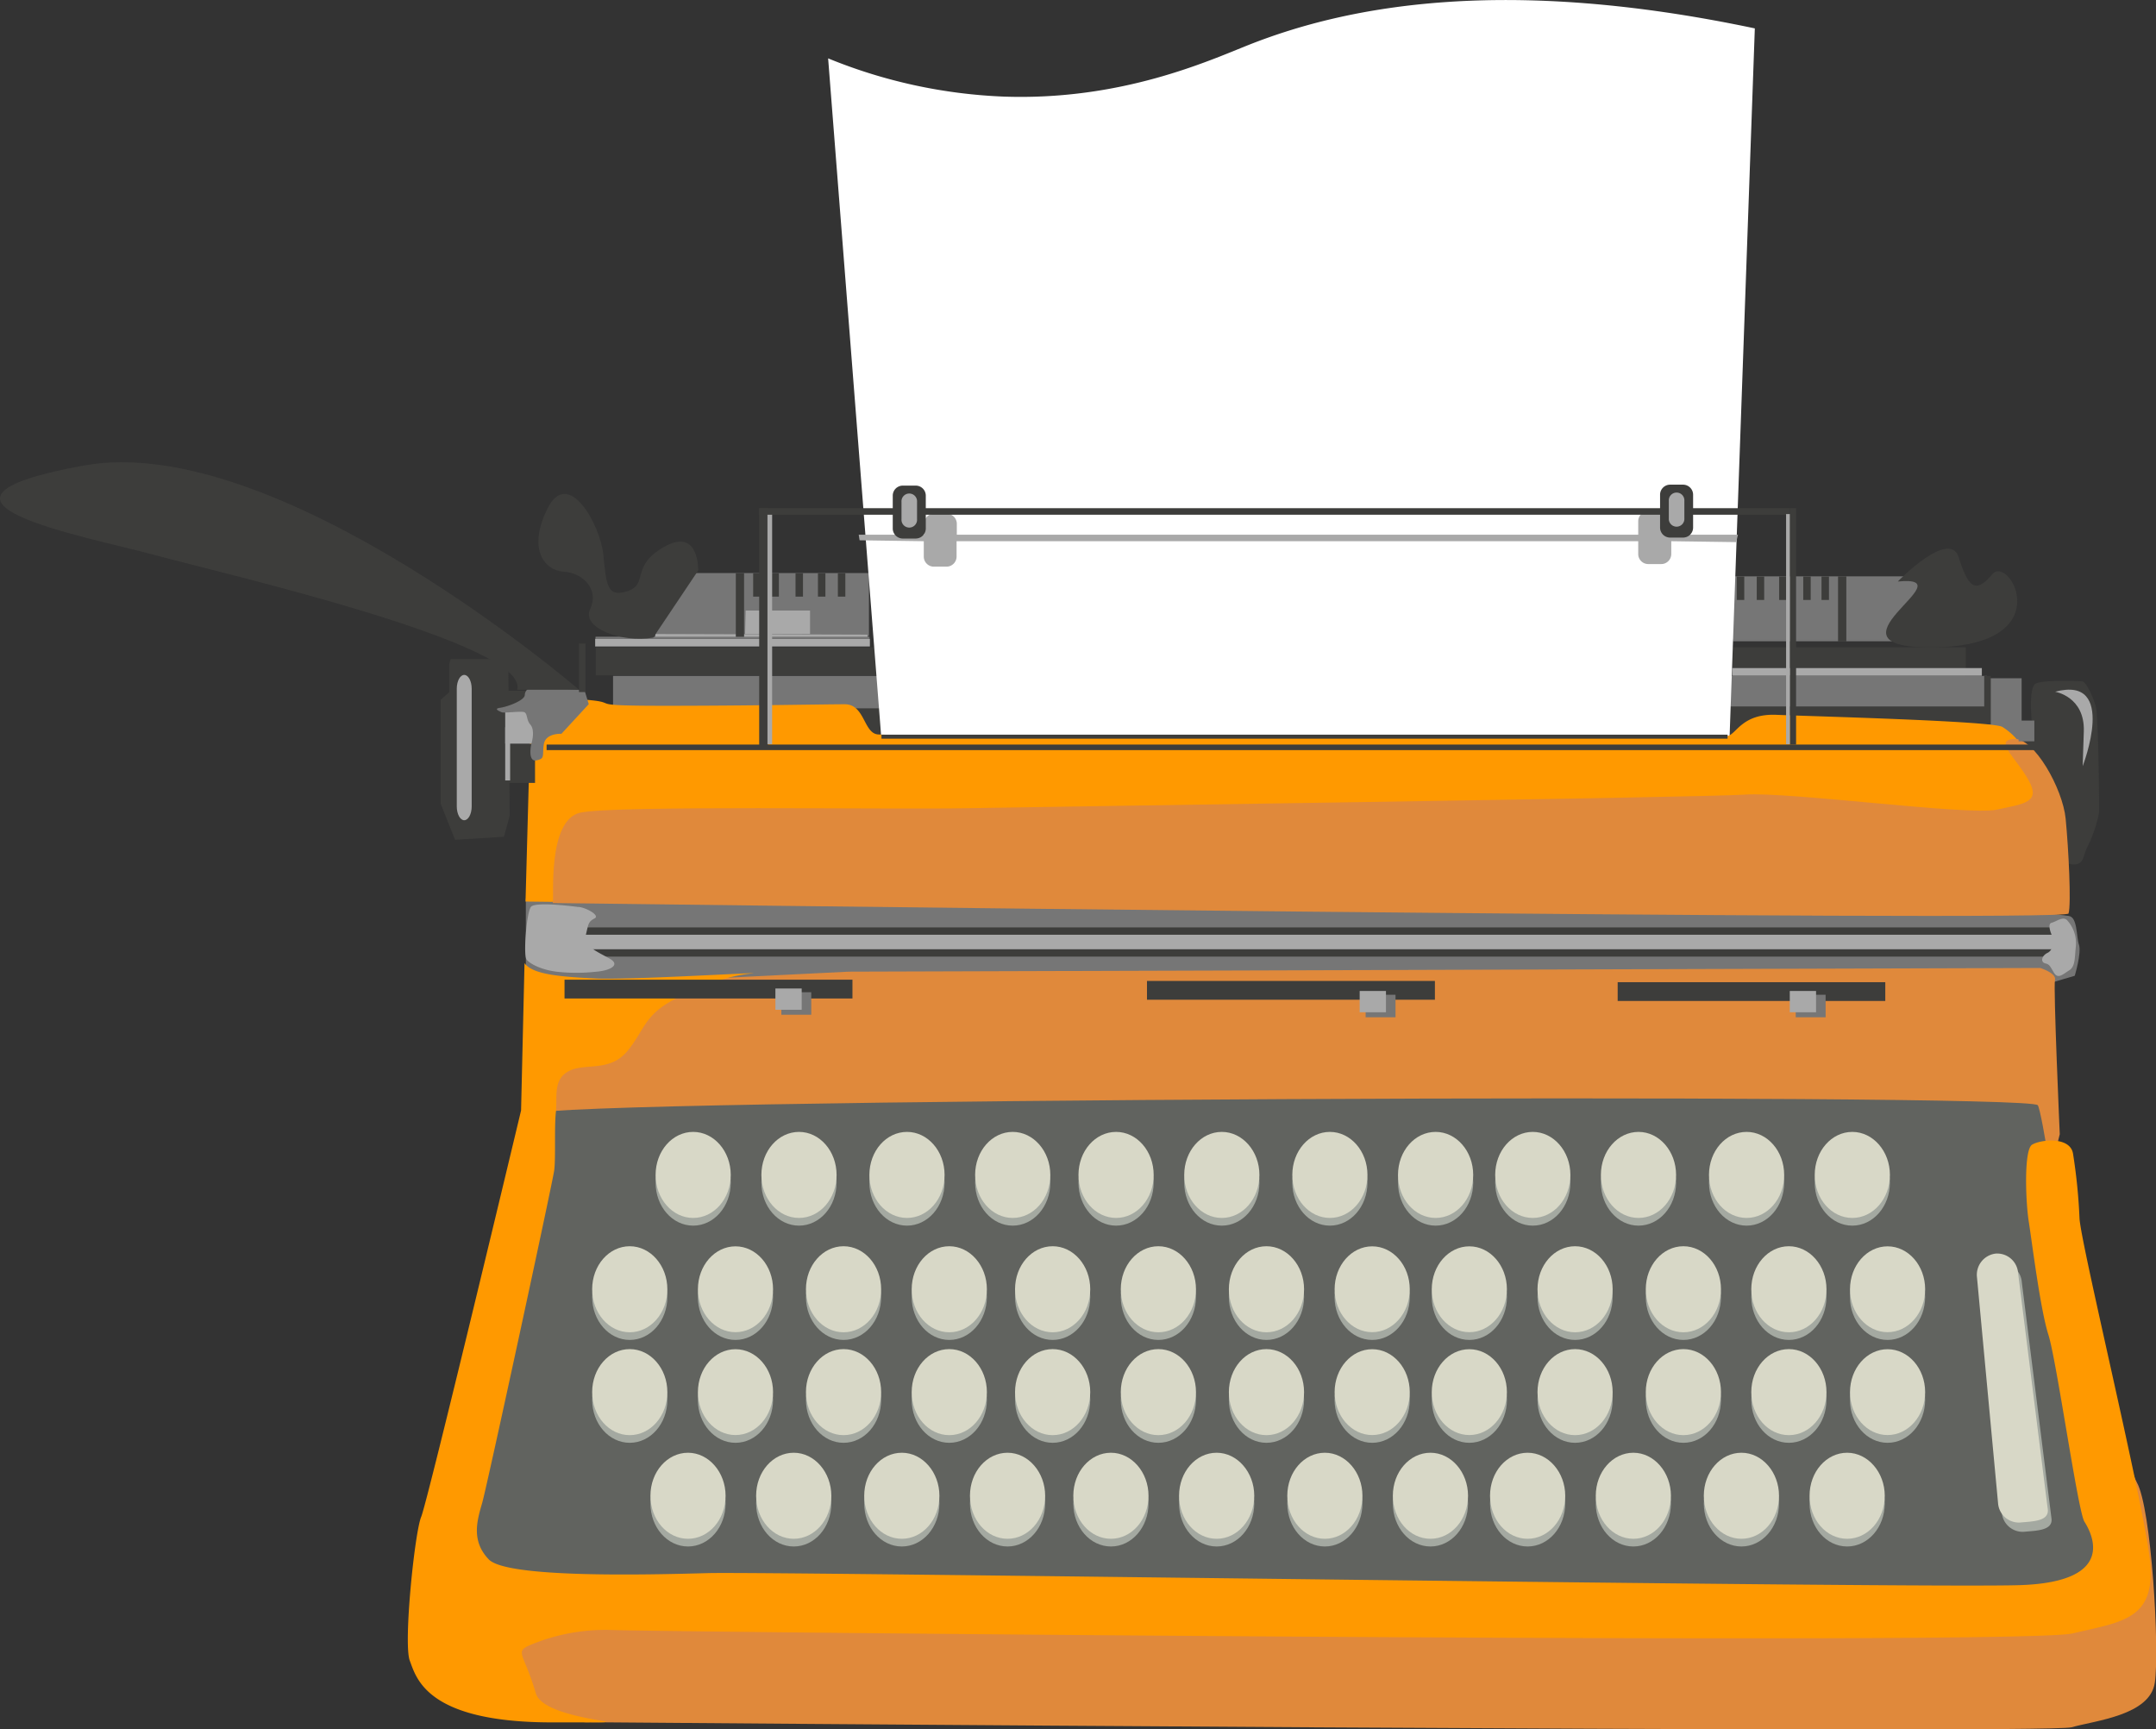 <svg xmlns="http://www.w3.org/2000/svg" viewBox="0 0 451 361.79"><rect x="0" y="0" width="451" height="361.79" fill="#333333" stroke="none"/><defs><style>.cls-1{fill:#767676;}.cls-2{fill:#3d3d3b;}.cls-3{fill:#a9a9a9;}.cls-4{fill:#e0893b;}.cls-5{fill:#fff;}.cls-6{fill:#61635f;}.cls-7{fill:#f90;}.cls-8{fill:#a4a9a1;}.cls-9{fill:#d8d8c7;}</style></defs><title>Hero illustration</title><g id="Layer_2" data-name="Layer 2"><g id="Layer_1-2" data-name="Layer 1"><path class="cls-1" d="M114.63,186.67,110,188v16.82l317,1.37,7-2.06s1.46-4.8.88-6.52-.27-5.81-2.17-6-8.87-1.21-8.87-1.21Z"/><rect class="cls-2" x="124.62" y="135.4" width="286.58" height="5.88"/><path class="cls-2" d="M176.91,150.21c.06-.32,3.91-4.53,4.09-4.72s5.42,1.27,5.42,1.27l-1,7.41-5.61.13Z"/><path class="cls-2" d="M425.08,151.56s-.94-7.87.86-8.61,8.76-.49,9.62-.41,2.43,3.53,2.9,5.49.7,20.81.63,22a28.8,28.8,0,0,1-2.43,7.13c-.94,1.72-.63,3.6-2.74,3.69s-6.49-2.95-6.1-6.47-.86-13.85-2.58-15-3.13-4.83-2.12-5.81S425.08,151.56,425.08,151.56Z"/><rect class="cls-1" x="128.24" y="141.4" width="287.37" height="6.78"/><rect class="cls-2" x="360.68" y="147.79" width="55.56" height="6.72"/><rect class="cls-1" x="358.37" y="120.57" width="44.61" height="13.19"/><rect class="cls-1" x="415.3" y="141.89" width="7.59" height="13.35"/><rect class="cls-2" x="415.07" y="141.4" width="1.37" height="10.15"/><rect class="cls-3" x="362.36" y="139.76" width="52.21" height="1.6"/><rect class="cls-1" x="362.49" y="133.69" width="49.1" height="0.46"/><rect class="cls-2" x="384.49" y="120.57" width="1.73" height="13.62"/><rect class="cls-2" x="381.03" y="120.6" width="1.56" height="4.91"/><rect class="cls-2" x="377.21" y="120.6" width="1.56" height="4.91"/><rect class="cls-2" x="372.17" y="120.6" width="1.56" height="4.91"/><rect class="cls-2" x="363.31" y="120.6" width="1.56" height="4.91"/><rect class="cls-2" x="367.48" y="120.6" width="1.56" height="4.91"/><rect class="cls-1" x="137.16" y="119.88" width="44.61" height="13.19"/><path class="cls-4" d="M177.51,203.27l-28.76,1.43L120,216.53S109.38,242,109.38,243.06,93,318.34,93,318.34l6.84,34.05,22.6,7.89s305.71,2.51,310.85,1.07,16.43-2.51,17.46-9.32-.69-36.56-3.77-41.94-17.11-68.82-17.11-68.82l1-4s-1.37-30.82-1-32.26-3.08-2.51-3.08-2.51Z"/><path class="cls-5" d="M184.71,158.92,173.23,12.21a108.12,108.12,0,0,0,36.77,8c24.64.85,42.82-7.49,51.27-10.84,21-8.31,53.88-14.4,105.81-3.43l-5.55,155.83Z"/><polygon class="cls-3" points="137.09 132.63 136.97 133.41 181.55 133.54 181.42 132.76 137.09 132.63"/><rect class="cls-2" x="153.92" y="119.88" width="1.73" height="13.62"/><rect class="cls-2" x="157.55" y="119.9" width="1.56" height="4.91"/><rect class="cls-2" x="161.37" y="119.9" width="1.56" height="4.91"/><rect class="cls-2" x="166.41" y="119.9" width="1.56" height="4.91"/><rect class="cls-2" x="175.27" y="119.9" width="1.56" height="4.91"/><rect class="cls-2" x="171.1" y="119.9" width="1.56" height="4.91"/><path class="cls-6" d="M111.76,233S91.57,323.9,97.59,330.1s219.24,4,242.62,5.32,99.16,4.44,99.16-7.54-11.33-94-13.1-96.67S112.83,229.88,111.76,233Z"/><path class="cls-7" d="M109.93,188.6l1.2-44.1s3.61,1.26,11.43,1.89-1.2,1.26,16.55,1.26,33.39-.32,37.6-.32,3.91,6,6.91,6.31,86.94.63,96.26.31,79.71.32,81.52,0,3-4.72,10.23-4.41,44.81,1.26,47.22,2.52a13.23,13.23,0,0,1,5.72,7.56c.9,3.15,4.51,9.76,1.8,12s-97.76,9.13-105,9.13-154,8.51-154,8.51Z"/><path class="cls-7" d="M109.72,201.48,109,232.3s-19.52,81.73-20.89,85-3.76,26.53-2.39,30.11,3.42,12.91,29.78,12.91-1.52.45-3.42-6.1c-2.4-8.24-4.45-8.6-1.37-10a40.62,40.62,0,0,1,17.12-3.23c6.84.36,295.1,3.23,305.71.72s17.81-2.87,16.09-16.13S435.3,260.27,435,254.89a117.22,117.22,0,0,0-1.37-13.62c-.68-3.59-6.84-2.87-8.56-1.8s-1.36,11.83-.68,16.13,2.4,18.29,4.11,23.66,6.16,36.92,7.53,39.08,7.19,12.54-13.35,13.26-261.56-2.87-274.57-2.51-42.1,1.07-45.87-2.87-2.4-8.24-1.37-11.83,14.72-67,15.06-69.54,0-9,.35-12.19-.69-6.81,2.73-8.6,8.56.36,12.33-4.3,3.42-7.89,11.3-11.47,11.3-4.31,14.72-4.66-26.36,1.43-32.87,1.07S111.43,204,109.72,201.48Z"/><path class="cls-4" d="M115.64,188.91c.3-.94-1.2-17.32,5.72-18.9s65-.63,81.21-.94,153.12-2.21,162.44-2.84,46.62,4.42,52.64,3.15,9.32-1.57,6.62-6.3-7.22-8.19-3-8.5,10.22,10.39,10.83,16.69,1.2,17.95.6,19.84S115.64,188.91,115.64,188.91Z"/><polygon class="cls-2" points="94.28 137.89 106.32 137.89 106.62 170.64 105.42 175.05 95.19 175.68 92.18 168.12 92.18 146.39 93.98 144.81 93.98 138.83 94.28 137.89"/><rect class="cls-3" x="124.5" y="133.64" width="57.47" height="1.6"/><rect class="cls-2" x="105.98" y="155.57" width="5.94" height="8.21"/><rect class="cls-3" x="105.68" y="148.83" width="6.24" height="6.74"/><rect class="cls-2" x="106.28" y="144.51" width="4.83" height="4.21"/><path class="cls-1" d="M109.78,145.33a1.62,1.62,0,0,1,1.62-1.51c1.61-.2,10.88.59,10.88.59l.88,2.9-5.72,6.2s-3.36-.2-3.69,2.25.27,2.9-1.48,3.3-1.33-2.62-1.1-3.49.7-2.91-.24-4-.48-2.51-1.48-2.64-4.07.27-4.51.07-1.81-.73-.33-.93S109.85,146.52,109.78,145.33Z"/><rect class="cls-3" x="105.68" y="152.15" width="1.03" height="11.12"/><path class="cls-2" d="M121.14,144.3S58,90,17.5,97.39s0,14.69,14.57,18.65,78.82,18.65,76.12,28.26"/><rect class="cls-2" x="114.34" y="155.76" width="312.92" height="1.16"/><path class="cls-3" d="M349.6,111.86v-2.77a2.11,2.11,0,0,0-2.05-2.15h-2.8a2.11,2.11,0,0,0-2.06,2.15v2.77H200.15v-2.23a2.1,2.1,0,0,0-2.05-2.15h-2.81a2.1,2.1,0,0,0-2,2.15v2.23H179.63l.18,1.17,13.43.19v3.17a2.11,2.11,0,0,0,2,2.15h2.81a2.11,2.11,0,0,0,2.05-2.15v-3.17H342.69v2.63a2.1,2.1,0,0,0,2.06,2.15h2.8a2.1,2.1,0,0,0,2.05-2.15v-2.63l13.59.19.36-1.55Z"/><rect class="cls-2" x="184.39" y="153.69" width="176.99" height="0.84"/><rect class="cls-1" x="422.26" y="150.74" width="3.29" height="4.34"/><rect class="cls-2" x="121.11" y="134.63" width="1.37" height="10.15"/><rect class="cls-1" x="124.57" y="133.2" width="57.32" height="0.46"/><polygon class="cls-3" points="155.99 127.72 169.45 127.72 169.45 132.63 155.86 132.63 155.99 127.72"/><rect class="cls-2" x="158.81" y="106.31" width="1.83" height="49.74"/><rect class="cls-2" x="158.81" y="106.31" width="215.59" height="1.37"/><rect class="cls-2" x="374.41" y="106.31" width="1.3" height="49.47"/><rect class="cls-3" x="373.62" y="107.54" width="0.78" height="48.14"/><rect class="cls-3" x="160.54" y="107.68" width="0.98" height="48"/><path class="cls-2" d="M193.66,110.5a2.11,2.11,0,0,1-2.06,2.16h-2.8a2.11,2.11,0,0,1-2.05-2.16v-6.76a2.1,2.1,0,0,1,2.05-2.15h2.8a2.1,2.1,0,0,1,2.06,2.15Z"/><path class="cls-3" d="M191.83,108.61a1.63,1.63,0,1,1-3.25,0V105a1.63,1.63,0,1,1,3.25,0Z"/><path class="cls-2" d="M354.17,110.31a2.1,2.1,0,0,1-2.05,2.15h-2.8a2.1,2.1,0,0,1-2.06-2.15v-6.77a2.11,2.11,0,0,1,2.06-2.15h2.8a2.11,2.11,0,0,1,2.05,2.15Z"/><path class="cls-3" d="M352.34,108.42a1.63,1.63,0,1,1-3.25,0V104.8a1.63,1.63,0,1,1,3.25,0Z"/><rect class="cls-3" x="111.15" y="195.54" width="321.08" height="3.06"/><rect class="cls-2" x="111.1" y="194.01" width="320.84" height="1.53"/><rect class="cls-2" x="110.22" y="198.59" width="320.84" height="1.53"/><path class="cls-3" d="M120.87,189.73s-8.92-1.22-9.82,0-1.62,10.05-.9,11,3.26,2.2,6.39,2.56a37.5,37.5,0,0,0,8.07,0c3-.23,5.23-1.4,3-2.7s-5.66-2.6-5.1-4.85.47-2.92,1.84-3.59S122.2,189.68,120.87,189.73Z"/><path class="cls-3" d="M429.16,195.53s-1-2.25,0-2.49,2.43-1.48,3.3-.47a7.08,7.08,0,0,1,1.78,5.36c-.27,2.44-.09,4.26-1.42,5.08s-2.33,1.91-3.2.43-.91-1.68-1.83-1.92-.82-1.53.55-2.2S429.67,196.2,429.16,195.53Z"/><rect class="cls-2" x="338.39" y="205.47" width="55.98" height="3.93"/><rect class="cls-2" x="239.93" y="205.21" width="60.23" height="3.93"/><rect class="cls-2" x="118.09" y="204.95" width="60.23" height="3.93"/><rect class="cls-1" x="163.45" y="207.57" width="6.25" height="4.71"/><rect class="cls-3" x="162.2" y="206.79" width="5.5" height="4.45"/><rect class="cls-1" x="285.67" y="208.1" width="6.25" height="4.71"/><rect class="cls-3" x="284.42" y="207.31" width="5.5" height="4.45"/><rect class="cls-1" x="375.64" y="208.1" width="6.25" height="4.71"/><rect class="cls-3" x="374.39" y="207.31" width="5.5" height="4.45"/><path class="cls-3" d="M98.67,168.7c0,1.59-.7,2.89-1.56,2.89h0c-.86,0-1.56-1.3-1.56-2.89V144.08c0-1.6.7-2.89,1.56-2.89h0c.86,0,1.56,1.29,1.56,2.89Z"/><path class="cls-2" d="M146.06,119.33s.24-9-7-5-3.36,7.78-7.68,9.29-4.56-1.14-5.16-7.48-7.32-18.4-11.64-9.85-.72,13.06,3.36,13.31,7.44,3.77,5.52,7.79,6.68,7.14,13.18,6"/><path class="cls-3" d="M429.9,144.71s6.23,1,6,8.29l-.24,7.28S443.09,141.19,429.9,144.71Z"/><path class="cls-2" d="M397,121.65c-.06,0,10.8-11.11,12.72-5.08s3.42,7.93,7,3.59,14.36,14.75-11.79,15.25S412.12,120.2,397,121.65Z"/><path class="cls-8" d="M152.86,247.4c0,5-3.52,9-7.86,9s-7.86-4-7.86-9,3.52-9,7.86-9S152.86,242.43,152.86,247.4Z"/><path class="cls-9" d="M152.86,245.79c0,5-3.52,9-7.86,9s-7.86-4-7.86-9,3.52-9,7.86-9S152.86,240.83,152.86,245.79Z"/><path class="cls-8" d="M175,247.4c0,5-3.52,9-7.86,9s-7.87-4-7.87-9,3.52-9,7.87-9S175,242.43,175,247.4Z"/><path class="cls-9" d="M175,245.79c0,5-3.52,9-7.86,9s-7.87-4-7.87-9,3.52-9,7.87-9S175,240.83,175,245.79Z"/><path class="cls-8" d="M197.59,247.4c0,5-3.52,9-7.86,9s-7.87-4-7.87-9,3.52-9,7.87-9S197.59,242.43,197.59,247.4Z"/><path class="cls-9" d="M197.59,245.79c0,5-3.52,9-7.86,9s-7.87-4-7.87-9,3.52-9,7.87-9S197.59,240.83,197.59,245.79Z"/><path class="cls-8" d="M219.71,247.4c0,5-3.53,9-7.87,9s-7.86-4-7.86-9,3.52-9,7.86-9S219.71,242.43,219.71,247.4Z"/><path class="cls-9" d="M219.71,245.79c0,5-3.53,9-7.87,9s-7.86-4-7.86-9,3.52-9,7.86-9S219.71,240.83,219.71,245.79Z"/><path class="cls-8" d="M241.33,247.4c0,5-3.52,9-7.86,9s-7.87-4-7.87-9,3.52-9,7.87-9S241.33,242.43,241.33,247.4Z"/><path class="cls-9" d="M241.33,245.79c0,5-3.52,9-7.86,9s-7.87-4-7.87-9,3.52-9,7.87-9S241.33,240.83,241.33,245.79Z"/><path class="cls-8" d="M263.45,247.4c0,5-3.52,9-7.87,9s-7.86-4-7.86-9,3.52-9,7.86-9S263.45,242.43,263.45,247.4Z"/><path class="cls-9" d="M263.45,245.79c0,5-3.52,9-7.87,9s-7.86-4-7.86-9,3.52-9,7.86-9S263.45,240.83,263.45,245.79Z"/><path class="cls-8" d="M286.05,247.4c0,5-3.52,9-7.86,9s-7.86-4-7.86-9,3.52-9,7.86-9S286.05,242.43,286.05,247.4Z"/><path class="cls-9" d="M286.05,245.79c0,5-3.52,9-7.86,9s-7.86-4-7.86-9,3.52-9,7.86-9S286.05,240.83,286.05,245.79Z"/><path class="cls-8" d="M308.17,247.4c0,5-3.52,9-7.86,9s-7.87-4-7.87-9,3.52-9,7.87-9S308.17,242.43,308.17,247.4Z"/><path class="cls-9" d="M308.17,245.79c0,5-3.52,9-7.86,9s-7.87-4-7.87-9,3.52-9,7.87-9S308.17,240.83,308.17,245.79Z"/><path class="cls-8" d="M328.5,247.4c0,5-3.52,9-7.87,9s-7.86-4-7.86-9,3.52-9,7.86-9S328.5,242.43,328.5,247.4Z"/><path class="cls-9" d="M328.5,245.79c0,5-3.52,9-7.87,9s-7.86-4-7.86-9,3.52-9,7.86-9S328.5,240.83,328.5,245.79Z"/><path class="cls-8" d="M350.61,247.4c0,5-3.52,9-7.86,9s-7.87-4-7.87-9,3.53-9,7.87-9S350.61,242.43,350.61,247.4Z"/><path class="cls-9" d="M350.61,245.79c0,5-3.52,9-7.86,9s-7.87-4-7.87-9,3.53-9,7.87-9S350.61,240.83,350.61,245.79Z"/><path class="cls-8" d="M373.22,247.4c0,5-3.52,9-7.86,9s-7.87-4-7.87-9,3.52-9,7.87-9S373.22,242.43,373.22,247.4Z"/><path class="cls-9" d="M373.22,245.79c0,5-3.52,9-7.86,9s-7.87-4-7.87-9,3.52-9,7.87-9S373.22,240.83,373.22,245.79Z"/><path class="cls-8" d="M395.34,247.4c0,5-3.52,9-7.87,9s-7.86-4-7.86-9,3.52-9,7.86-9S395.34,242.43,395.34,247.4Z"/><path class="cls-9" d="M395.34,245.79c0,5-3.52,9-7.87,9s-7.86-4-7.86-9,3.52-9,7.86-9S395.34,240.83,395.34,245.79Z"/><path class="cls-8" d="M151.78,314.52c0,5-3.52,9-7.86,9s-7.86-4-7.86-9,3.52-9,7.86-9S151.78,309.56,151.78,314.52Z"/><path class="cls-9" d="M151.78,312.91c0,5-3.52,9-7.86,9s-7.86-4-7.86-9,3.52-9,7.86-9S151.78,308,151.78,312.91Z"/><path class="cls-8" d="M173.9,314.52c0,5-3.52,9-7.86,9s-7.87-4-7.87-9,3.52-9,7.87-9S173.9,309.56,173.9,314.52Z"/><path class="cls-9" d="M173.9,312.91c0,5-3.52,9-7.86,9s-7.87-4-7.87-9,3.52-9,7.87-9S173.9,308,173.9,312.91Z"/><path class="cls-8" d="M196.51,314.52c0,5-3.52,9-7.86,9s-7.87-4-7.87-9,3.52-9,7.87-9S196.51,309.56,196.51,314.52Z"/><path class="cls-9" d="M196.51,312.91c0,5-3.52,9-7.86,9s-7.87-4-7.87-9,3.52-9,7.87-9S196.51,308,196.51,312.91Z"/><path class="cls-8" d="M218.63,314.52c0,5-3.53,9-7.87,9s-7.86-4-7.86-9,3.52-9,7.86-9S218.63,309.56,218.63,314.52Z"/><path class="cls-9" d="M218.63,312.91c0,5-3.53,9-7.87,9s-7.86-4-7.86-9,3.52-9,7.86-9S218.63,308,218.63,312.91Z"/><path class="cls-8" d="M240.25,314.52c0,5-3.52,9-7.86,9s-7.87-4-7.87-9,3.52-9,7.87-9S240.25,309.56,240.25,314.52Z"/><path class="cls-9" d="M240.25,312.91c0,5-3.52,9-7.86,9s-7.87-4-7.87-9,3.52-9,7.87-9S240.25,308,240.25,312.91Z"/><path class="cls-8" d="M262.37,314.52c0,5-3.52,9-7.87,9s-7.86-4-7.86-9,3.52-9,7.86-9S262.37,309.56,262.37,314.52Z"/><path class="cls-9" d="M262.37,312.91c0,5-3.52,9-7.87,9s-7.86-4-7.86-9,3.52-9,7.86-9S262.37,308,262.37,312.91Z"/><path class="cls-8" d="M285,314.52c0,5-3.52,9-7.86,9s-7.86-4-7.86-9,3.52-9,7.86-9S285,309.56,285,314.52Z"/><path class="cls-9" d="M285,312.91c0,5-3.52,9-7.86,9s-7.86-4-7.86-9,3.52-9,7.86-9S285,308,285,312.91Z"/><path class="cls-8" d="M307.09,314.52c0,5-3.52,9-7.86,9s-7.87-4-7.87-9,3.52-9,7.87-9S307.09,309.56,307.09,314.52Z"/><path class="cls-9" d="M307.09,312.91c0,5-3.52,9-7.86,9s-7.87-4-7.87-9,3.52-9,7.87-9S307.09,308,307.09,312.91Z"/><path class="cls-8" d="M327.42,314.52c0,5-3.52,9-7.87,9s-7.86-4-7.86-9,3.52-9,7.86-9S327.42,309.56,327.42,314.52Z"/><path class="cls-9" d="M327.42,312.91c0,5-3.52,9-7.87,9s-7.86-4-7.86-9,3.52-9,7.86-9S327.42,308,327.42,312.91Z"/><path class="cls-8" d="M349.53,314.52c0,5-3.52,9-7.86,9s-7.86-4-7.86-9,3.52-9,7.86-9S349.53,309.56,349.53,314.52Z"/><path class="cls-9" d="M349.53,312.91c0,5-3.52,9-7.86,9s-7.86-4-7.86-9,3.52-9,7.86-9S349.53,308,349.53,312.91Z"/><path class="cls-8" d="M372.14,314.52c0,5-3.52,9-7.86,9s-7.87-4-7.87-9,3.52-9,7.87-9S372.14,309.56,372.14,314.52Z"/><path class="cls-9" d="M372.14,312.91c0,5-3.52,9-7.86,9s-7.87-4-7.87-9,3.52-9,7.87-9S372.14,308,372.14,312.91Z"/><path class="cls-8" d="M394.26,314.52c0,5-3.52,9-7.87,9s-7.86-4-7.86-9,3.52-9,7.86-9S394.26,309.56,394.26,314.52Z"/><path class="cls-9" d="M394.26,312.91c0,5-3.52,9-7.87,9s-7.86-4-7.86-9,3.52-9,7.86-9S394.26,308,394.26,312.91Z"/><path class="cls-8" d="M139.6,271.31c0,5-3.53,9-7.87,9s-7.86-4-7.86-9,3.52-9,7.86-9S139.6,266.35,139.6,271.31Z"/><path class="cls-9" d="M139.6,269.71c0,5-3.53,9-7.87,9s-7.86-4-7.86-9,3.52-9,7.86-9S139.6,264.75,139.6,269.71Z"/><path class="cls-8" d="M161.71,271.31c0,5-3.52,9-7.86,9s-7.87-4-7.87-9,3.52-9,7.87-9S161.71,266.35,161.71,271.31Z"/><ellipse class="cls-9" cx="153.85" cy="269.71" rx="7.86" ry="8.98"/><path class="cls-8" d="M184.32,271.31c0,5-3.52,9-7.86,9s-7.87-4-7.87-9,3.52-9,7.87-9S184.32,266.35,184.32,271.31Z"/><path class="cls-9" d="M184.32,269.71c0,5-3.52,9-7.86,9s-7.87-4-7.87-9,3.52-9,7.87-9S184.32,264.75,184.32,269.71Z"/><path class="cls-8" d="M206.44,271.31c0,5-3.53,9-7.87,9s-7.86-4-7.86-9,3.52-9,7.86-9S206.44,266.35,206.44,271.31Z"/><path class="cls-9" d="M206.44,269.71c0,5-3.53,9-7.87,9s-7.86-4-7.86-9,3.52-9,7.86-9S206.44,264.75,206.44,269.71Z"/><path class="cls-8" d="M228.06,271.31c0,5-3.52,9-7.86,9s-7.87-4-7.87-9,3.52-9,7.87-9S228.06,266.35,228.06,271.31Z"/><path class="cls-9" d="M228.06,269.71c0,5-3.52,9-7.86,9s-7.87-4-7.87-9,3.52-9,7.87-9S228.06,264.75,228.06,269.71Z"/><path class="cls-8" d="M250.18,271.31c0,5-3.52,9-7.87,9s-7.86-4-7.86-9,3.52-9,7.86-9S250.18,266.35,250.18,271.31Z"/><path class="cls-9" d="M250.18,269.71c0,5-3.52,9-7.87,9s-7.86-4-7.86-9,3.52-9,7.86-9S250.18,264.75,250.18,269.71Z"/><path class="cls-8" d="M272.79,271.31c0,5-3.53,9-7.87,9s-7.86-4-7.86-9,3.52-9,7.86-9S272.79,266.35,272.79,271.31Z"/><path class="cls-9" d="M272.79,269.71c0,5-3.53,9-7.87,9s-7.86-4-7.86-9,3.52-9,7.86-9S272.79,264.75,272.79,269.71Z"/><path class="cls-8" d="M294.9,271.31c0,5-3.52,9-7.86,9s-7.87-4-7.87-9,3.52-9,7.87-9S294.9,266.35,294.9,271.31Z"/><ellipse class="cls-9" cx="287.04" cy="269.71" rx="7.86" ry="8.98"/><path class="cls-8" d="M315.23,271.31c0,5-3.52,9-7.87,9s-7.86-4-7.86-9,3.52-9,7.86-9S315.23,266.35,315.23,271.31Z"/><ellipse class="cls-9" cx="307.36" cy="269.71" rx="7.86" ry="8.98"/><path class="cls-8" d="M337.34,271.31c0,5-3.52,9-7.86,9s-7.86-4-7.86-9,3.52-9,7.86-9S337.34,266.35,337.34,271.31Z"/><path class="cls-9" d="M337.34,269.71c0,5-3.52,9-7.86,9s-7.86-4-7.86-9,3.52-9,7.86-9S337.34,264.75,337.34,269.71Z"/><path class="cls-8" d="M360,271.31c0,5-3.52,9-7.86,9s-7.87-4-7.87-9,3.52-9,7.87-9S360,266.35,360,271.31Z"/><path class="cls-9" d="M360,269.71c0,5-3.52,9-7.86,9s-7.87-4-7.87-9,3.52-9,7.87-9S360,264.75,360,269.71Z"/><path class="cls-8" d="M382.07,271.31c0,5-3.52,9-7.87,9s-7.86-4-7.86-9,3.52-9,7.86-9S382.07,266.35,382.07,271.31Z"/><path class="cls-9" d="M382.07,269.71c0,5-3.52,9-7.87,9s-7.86-4-7.86-9,3.52-9,7.86-9S382.07,264.75,382.07,269.71Z"/><path class="cls-8" d="M402.71,271.31c0,5-3.52,9-7.86,9s-7.87-4-7.87-9,3.52-9,7.87-9S402.71,266.35,402.71,271.31Z"/><ellipse class="cls-9" cx="394.85" cy="269.71" rx="7.86" ry="8.98"/><path class="cls-8" d="M139.6,292.83c0,5-3.53,9-7.87,9s-7.86-4-7.86-9,3.52-9,7.86-9S139.6,287.87,139.6,292.83Z"/><path class="cls-9" d="M139.6,291.23c0,5-3.53,9-7.87,9s-7.86-4-7.86-9,3.52-9,7.86-9S139.6,286.26,139.6,291.23Z"/><path class="cls-8" d="M161.71,292.83c0,5-3.52,9-7.86,9s-7.87-4-7.87-9,3.52-9,7.87-9S161.71,287.87,161.71,292.83Z"/><ellipse class="cls-9" cx="153.85" cy="291.23" rx="7.86" ry="8.98"/><path class="cls-8" d="M184.32,292.83c0,5-3.52,9-7.86,9s-7.87-4-7.87-9,3.52-9,7.87-9S184.32,287.87,184.32,292.83Z"/><path class="cls-9" d="M184.32,291.23c0,5-3.52,9-7.86,9s-7.87-4-7.87-9,3.52-9,7.87-9S184.32,286.26,184.32,291.23Z"/><path class="cls-8" d="M206.44,292.83c0,5-3.53,9-7.87,9s-7.86-4-7.86-9,3.52-9,7.86-9S206.44,287.87,206.44,292.83Z"/><path class="cls-9" d="M206.44,291.23c0,5-3.53,9-7.87,9s-7.86-4-7.86-9,3.52-9,7.86-9S206.44,286.26,206.44,291.23Z"/><path class="cls-8" d="M228.06,292.83c0,5-3.52,9-7.86,9s-7.87-4-7.87-9,3.52-9,7.87-9S228.06,287.87,228.06,292.83Z"/><path class="cls-9" d="M228.06,291.23c0,5-3.52,9-7.86,9s-7.87-4-7.87-9,3.52-9,7.87-9S228.06,286.26,228.06,291.23Z"/><path class="cls-8" d="M250.18,292.83c0,5-3.52,9-7.87,9s-7.86-4-7.86-9,3.52-9,7.86-9S250.18,287.87,250.18,292.83Z"/><path class="cls-9" d="M250.18,291.23c0,5-3.52,9-7.87,9s-7.86-4-7.86-9,3.52-9,7.86-9S250.18,286.26,250.18,291.23Z"/><path class="cls-8" d="M272.79,292.83c0,5-3.53,9-7.87,9s-7.86-4-7.86-9,3.52-9,7.86-9S272.79,287.87,272.79,292.83Z"/><path class="cls-9" d="M272.79,291.23c0,5-3.53,9-7.87,9s-7.86-4-7.86-9,3.52-9,7.86-9S272.79,286.26,272.79,291.23Z"/><path class="cls-8" d="M294.9,292.83c0,5-3.52,9-7.86,9s-7.87-4-7.87-9,3.52-9,7.87-9S294.9,287.87,294.9,292.83Z"/><ellipse class="cls-9" cx="287.04" cy="291.23" rx="7.86" ry="8.98"/><path class="cls-8" d="M315.23,292.83c0,5-3.52,9-7.87,9s-7.86-4-7.86-9,3.52-9,7.86-9S315.23,287.87,315.23,292.83Z"/><ellipse class="cls-9" cx="307.36" cy="291.23" rx="7.86" ry="8.98"/><path class="cls-8" d="M337.34,292.83c0,5-3.52,9-7.86,9s-7.86-4-7.86-9,3.52-9,7.86-9S337.34,287.87,337.34,292.83Z"/><path class="cls-9" d="M337.34,291.23c0,5-3.52,9-7.86,9s-7.86-4-7.86-9,3.52-9,7.86-9S337.34,286.26,337.34,291.23Z"/><path class="cls-8" d="M360,292.83c0,5-3.52,9-7.86,9s-7.87-4-7.87-9,3.52-9,7.87-9S360,287.87,360,292.83Z"/><path class="cls-9" d="M360,291.23c0,5-3.52,9-7.86,9s-7.87-4-7.87-9,3.52-9,7.87-9S360,286.26,360,291.23Z"/><path class="cls-8" d="M382.07,292.83c0,5-3.52,9-7.87,9s-7.86-4-7.86-9,3.52-9,7.86-9S382.07,287.87,382.07,292.83Z"/><path class="cls-9" d="M382.07,291.23c0,5-3.52,9-7.87,9s-7.86-4-7.86-9,3.52-9,7.86-9S382.07,286.26,382.07,291.23Z"/><path class="cls-8" d="M402.71,292.83c0,5-3.52,9-7.86,9s-7.87-4-7.87-9,3.52-9,7.87-9S402.71,287.87,402.71,292.83Z"/><ellipse class="cls-9" cx="394.85" cy="291.23" rx="7.86" ry="8.98"/><path class="cls-8" d="M429.15,317.75c.23,2.48-3.31,2.45-5.69,2.69h0a4.38,4.38,0,0,1-4.72-4.06l-4.41-47.25a4.47,4.47,0,0,1,3.88-4.94h0a4.37,4.37,0,0,1,4.72,4.06Z"/><path class="cls-9" d="M428.37,315.81c.23,2.49-3.32,2.45-5.69,2.69h0a4.37,4.37,0,0,1-4.72-4.06l-4.41-47.25a4.47,4.47,0,0,1,3.88-4.94h0a4.38,4.38,0,0,1,4.72,4.06Z"/></g></g></svg>